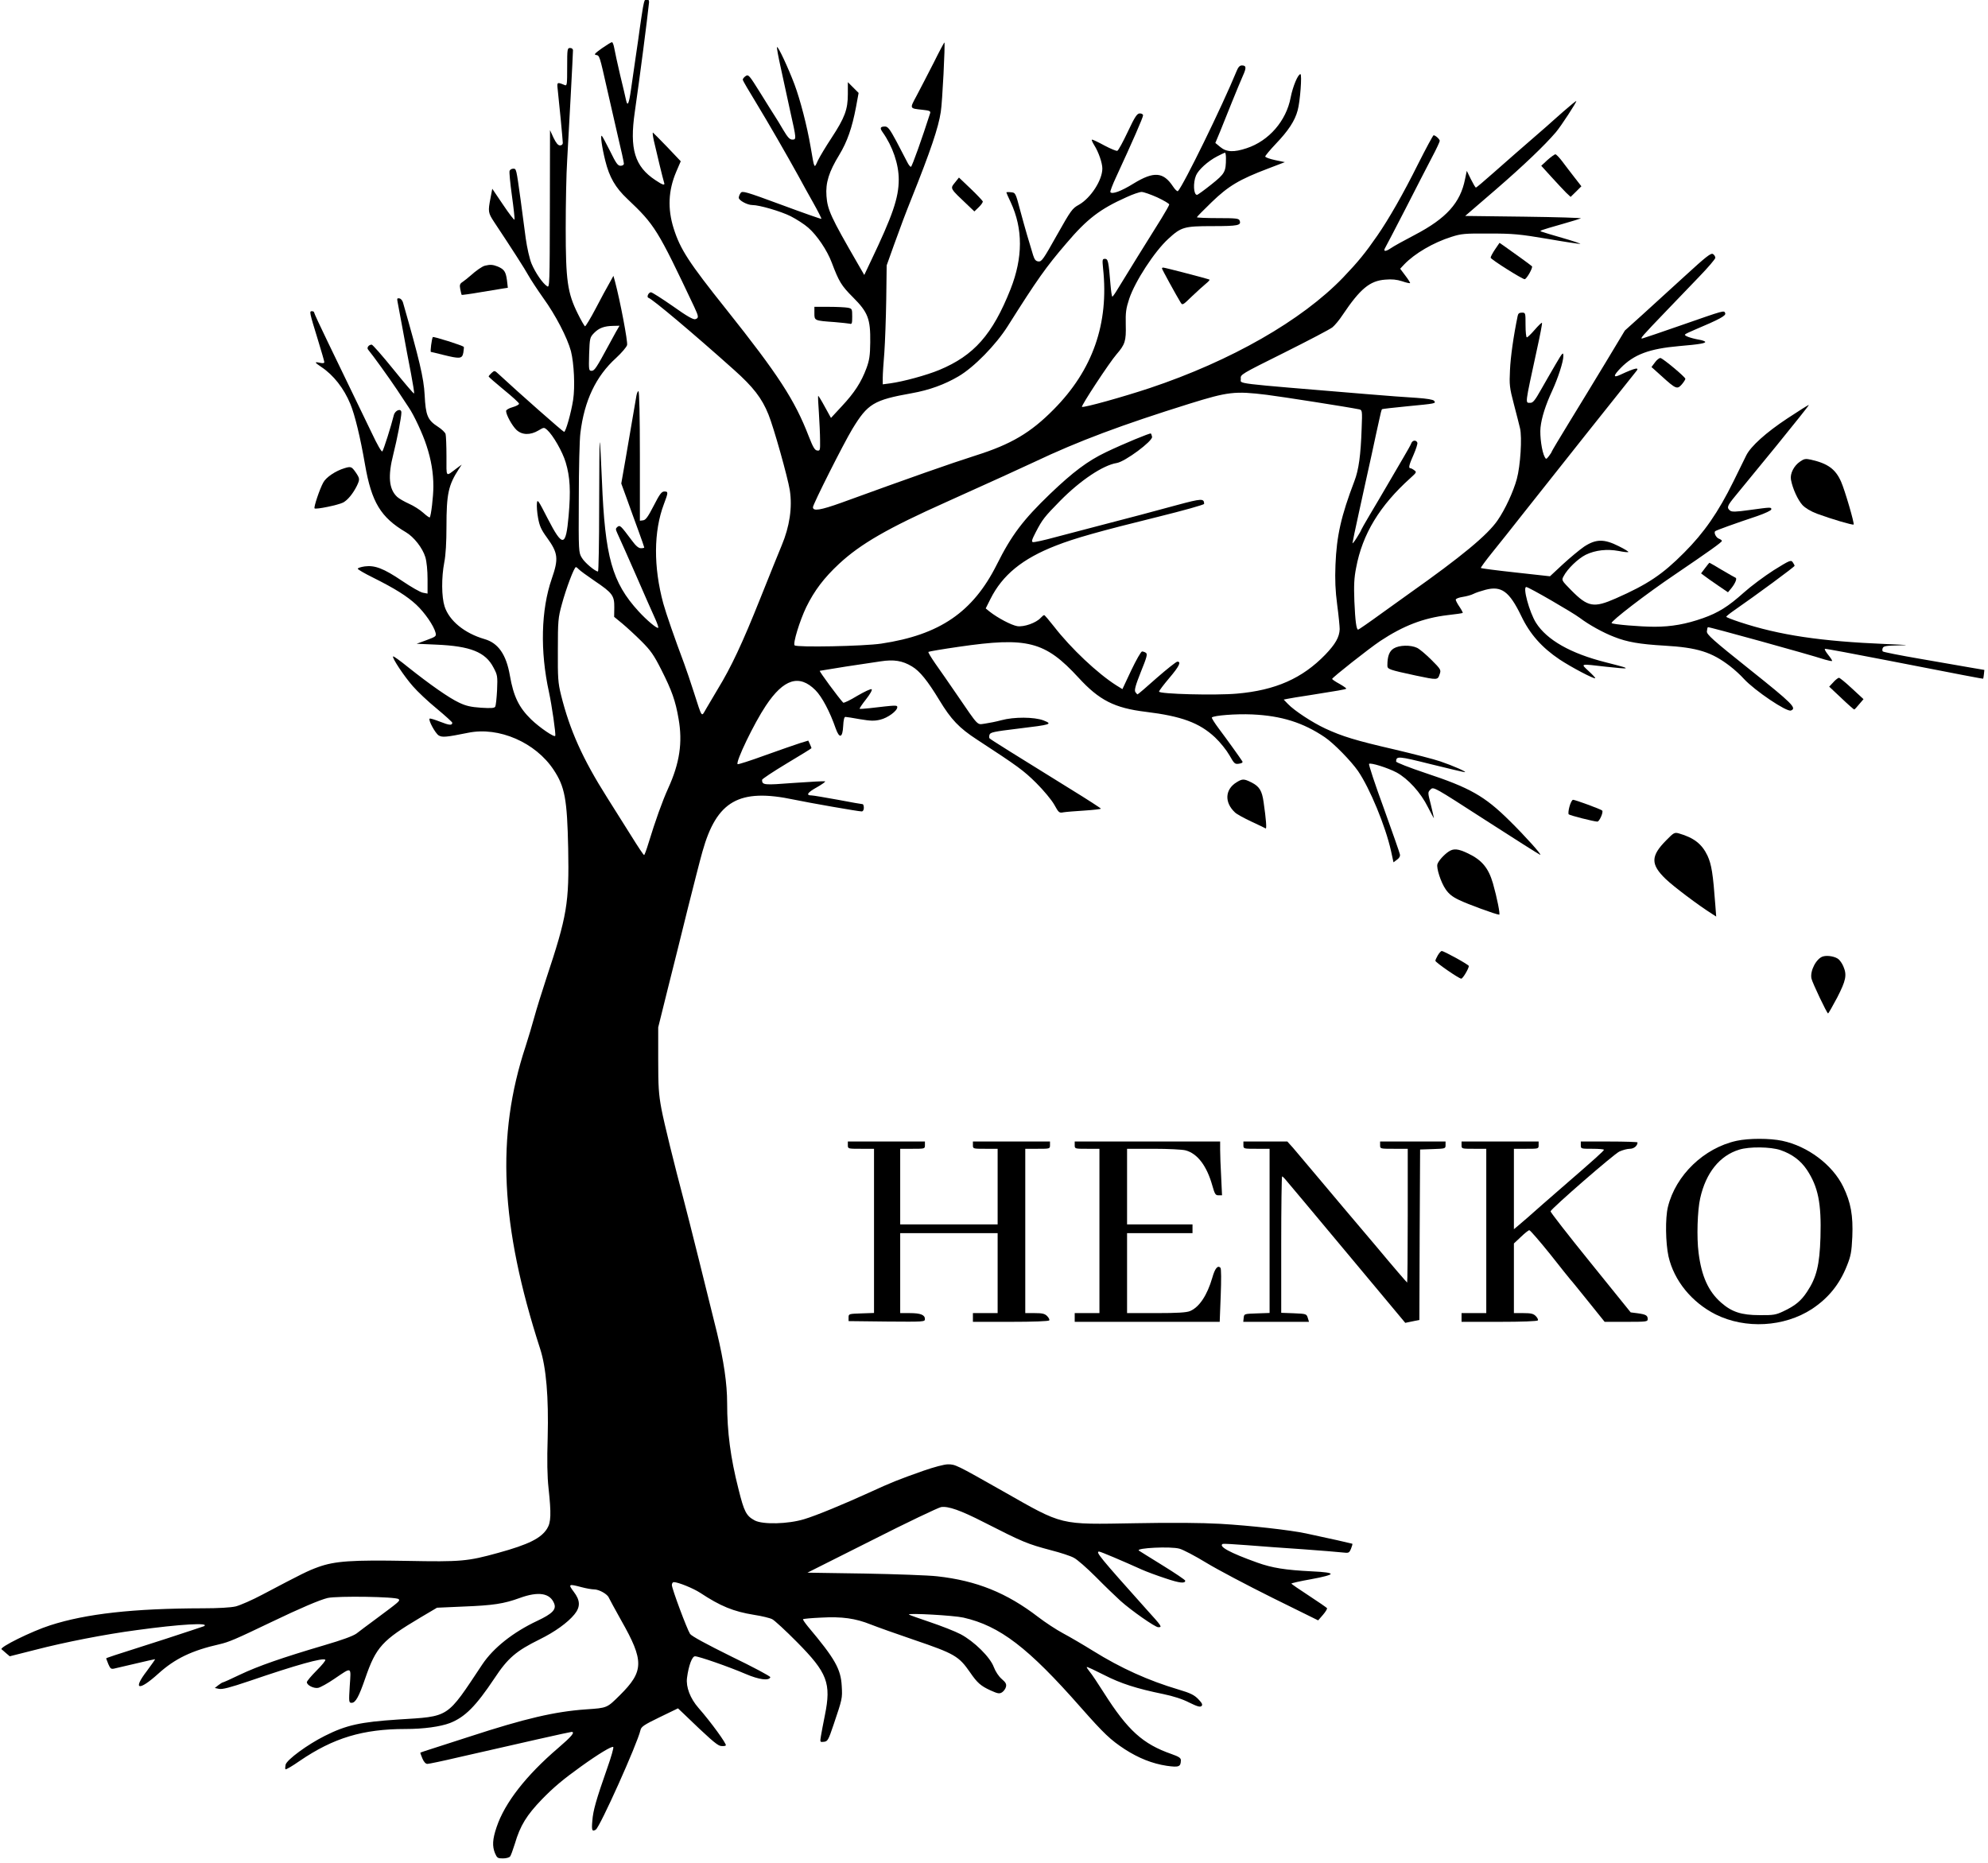 <?xml version="1.0" encoding="UTF-8" standalone="no"?>
<!DOCTYPE svg PUBLIC "-//W3C//DTD SVG 1.1//EN" "http://www.w3.org/Graphics/SVG/1.1/DTD/svg11.dtd">
<svg width="100%" height="100%" viewBox="0 0 1367 1281" version="1.1" xmlns="http://www.w3.org/2000/svg" xmlns:xlink="http://www.w3.org/1999/xlink" xml:space="preserve" xmlns:serif="http://www.serif.com/" style="fill-rule:evenodd;clip-rule:evenodd;stroke-linejoin:round;stroke-miterlimit:2;">
    <g transform="matrix(0.1,0,0,-0.1,-36,1358)">
        <path d="M4781,13528C4775,13493 4766,13431 4760,13390C4755,13349 4741,13254 4730,13180C4719,13106 4705,13009 4699,12965C4685,12866 4675,12844 4665,12891C4661,12910 4643,12988 4624,13065C4606,13142 4588,13225 4584,13248C4580,13271 4573,13290 4568,13290C4563,13290 4532,13271 4499,13248C4450,13213 4442,13204 4459,13202C4483,13198 4483,13196 4534,12970C4553,12885 4587,12737 4609,12642C4632,12547 4650,12463 4650,12455C4650,12446 4641,12440 4627,12440C4608,12440 4596,12457 4555,12541C4527,12596 4502,12644 4498,12646C4487,12653 4499,12567 4522,12475C4550,12362 4591,12290 4674,12212C4863,12033 4881,12004 5134,11469C5165,11402 5166,11393 5141,11385C5127,11381 5084,11405 4986,11475C4911,11527 4844,11570 4836,11570C4820,11570 4804,11537 4819,11532C4847,11523 5123,11291 5408,11036C5539,10919 5599,10842 5644,10730C5680,10642 5777,10297 5791,10208C5809,10091 5790,9960 5735,9829C5720,9794 5654,9630 5588,9465C5464,9154 5387,8991 5296,8842C5267,8794 5231,8733 5215,8705C5182,8648 5190,8637 5131,8820C5109,8889 5079,8977 5065,9015C5000,9188 4940,9361 4921,9430C4853,9681 4854,9925 4925,10113C4956,10195 4956,10200 4928,10200C4909,10200 4896,10182 4855,10102C4817,10028 4800,10004 4783,10002L4760,9999L4760,10444C4760,10721 4756,10890 4750,10890C4745,10890 4739,10875 4736,10858C4728,10808 4693,10604 4661,10420L4632,10255L4671,10148C4692,10088 4728,9991 4750,9930C4772,9870 4790,9818 4790,9815C4790,9812 4780,9810 4767,9810C4751,9810 4732,9826 4705,9863C4627,9967 4624,9970 4606,9957C4593,9946 4592,9941 4604,9915C4622,9876 4689,9726 4733,9625C4787,9501 4840,9380 4867,9321C4880,9292 4889,9265 4886,9263C4878,9255 4807,9315 4751,9376C4569,9575 4520,9749 4499,10275C4493,10418 4487,10537 4484,10539C4482,10541 4480,10342 4480,10097C4480,9851 4476,9650 4472,9650C4453,9650 4381,9710 4361,9744C4339,9780 4338,9784 4340,10151C4340,10355 4345,10558 4351,10603C4378,10824 4457,10992 4596,11118C4634,11153 4668,11193 4672,11207C4678,11229 4624,11513 4589,11644L4578,11683L4551,11634C4535,11607 4493,11529 4457,11460C4421,11391 4387,11336 4383,11336C4379,11337 4356,11376 4333,11423C4262,11566 4250,11651 4250,12010C4250,12176 4254,12387 4260,12478C4271,12665 4300,13209 4300,13234C4300,13243 4292,13250 4280,13250C4261,13250 4260,13243 4260,13119C4260,12998 4259,12988 4243,12995C4190,13017 4189,13016 4195,12964C4205,12876 4230,12614 4230,12597C4230,12587 4222,12580 4211,12580C4197,12580 4184,12596 4166,12633L4142,12685L4141,12142C4140,11628 4139,11600 4123,11611C4092,11630 4041,11705 4015,11767C4001,11801 3984,11877 3975,11941C3967,12004 3951,12123 3940,12205C3910,12421 3911,12420 3889,12420C3878,12420 3867,12413 3864,12405C3861,12397 3868,12321 3880,12235C3892,12149 3900,12075 3898,12070C3896,12064 3861,12110 3820,12171L3745,12282L3733,12219C3715,12125 3716,12117 3758,12053C3879,11871 3970,11729 3994,11685C4009,11658 4055,11588 4096,11530C4180,11414 4261,11258 4286,11165C4307,11082 4315,10921 4301,10830C4287,10740 4250,10610 4239,10610C4232,10610 3927,10879 3788,11008C3761,11033 3760,11033 3740,11015C3729,11005 3720,10994 3720,10991C3720,10988 3767,10947 3824,10900C3882,10853 3929,10810 3929,10804C3930,10798 3910,10787 3885,10780C3859,10773 3840,10761 3840,10754C3840,10727 3881,10653 3911,10624C3949,10588 4006,10586 4063,10620C4100,10642 4101,10642 4122,10624C4163,10587 4228,10474 4250,10400C4280,10300 4285,10205 4270,10033C4251,9817 4229,9814 4126,10014C4061,10141 4055,10150 4052,10119C4050,10100 4053,10055 4060,10018C4070,9963 4081,9938 4121,9883C4198,9777 4202,9738 4154,9600C4080,9386 4073,9102 4135,8820C4154,8732 4183,8534 4178,8520C4174,8506 4071,8576 4012,8633C3928,8715 3891,8791 3866,8935C3841,9079 3786,9158 3692,9185C3554,9225 3449,9311 3417,9410C3396,9476 3395,9608 3415,9713C3425,9763 3430,9852 3430,9958C3430,10184 3443,10244 3516,10356L3535,10385L3501,10360C3422,10301 3430,10291 3430,10441C3430,10515 3427,10584 3424,10595C3421,10606 3397,10629 3372,10645C3300,10691 3287,10723 3280,10864C3274,10981 3243,11109 3131,11500C3127,11514 3116,11527 3106,11528C3091,11531 3089,11527 3094,11503C3097,11488 3113,11401 3130,11310C3146,11219 3172,11085 3186,11012C3200,10938 3210,10876 3207,10874C3205,10871 3141,10946 3065,11040C2990,11133 2922,11210 2916,11210C2896,11210 2880,11189 2891,11176C2923,11138 3036,10981 3090,10900C3124,10848 3161,10793 3170,10779C3205,10729 3268,10594 3293,10515C3325,10418 3340,10328 3340,10235C3340,10166 3324,10031 3315,10022C3313,10019 3292,10034 3270,10054C3248,10074 3204,10102 3172,10116C3141,10130 3104,10151 3091,10163C3034,10216 3026,10306 3065,10458C3090,10557 3120,10710 3120,10743C3120,10775 3077,10760 3068,10725C3050,10651 2997,10484 2989,10476C2984,10470 2954,10522 2917,10601C2851,10738 2787,10871 2616,11224C2563,11333 2520,11426 2520,11431C2520,11436 2513,11440 2505,11440C2486,11440 2487,11435 2546,11243C2570,11165 2590,11096 2590,11090C2590,11082 2580,11081 2560,11085C2520,11094 2522,11088 2570,11056C2653,11001 2725,10909 2769,10802C2800,10728 2838,10571 2870,10385C2915,10126 2978,10022 3151,9920C3207,9887 3266,9811 3285,9748C3294,9717 3300,9657 3300,9597L3300,9498L3268,9504C3250,9507 3186,9544 3124,9586C2998,9671 2938,9694 2868,9685C2841,9681 2820,9674 2820,9669C2820,9664 2866,9637 2923,9609C3077,9532 3158,9481 3222,9422C3280,9368 3343,9277 3355,9229C3361,9205 3358,9202 3293,9178L3225,9153L3360,9147C3594,9137 3698,9096 3753,8990C3781,8938 3782,8930 3778,8834C3775,8779 3770,8728 3765,8720C3759,8710 3736,8709 3668,8713C3598,8718 3565,8725 3517,8748C3448,8780 3317,8872 3166,8992C3112,9036 3066,9069 3063,9066C3054,9057 3139,8929 3199,8861C3230,8825 3303,8756 3363,8707C3422,8658 3470,8614 3470,8610C3470,8590 3449,8592 3386,8617C3350,8631 3318,8641 3314,8638C3304,8628 3352,8539 3376,8523C3400,8508 3427,8510 3580,8541C3791,8584 4043,8474 4167,8286C4244,8170 4260,8085 4267,7745C4274,7369 4260,7283 4116,6850C4086,6759 4049,6640 4034,6585C4019,6530 3992,6440 3974,6384C3770,5767 3800,5152 4074,4305C4116,4176 4133,3971 4126,3695C4121,3535 4123,3427 4132,3345C4151,3169 4149,3111 4122,3068C4081,3002 3996,2959 3785,2901C3575,2843 3531,2839 3160,2846C2780,2853 2663,2845 2549,2804C2477,2778 2439,2759 2166,2615C2095,2577 2012,2541 1981,2533C1947,2525 1860,2520 1755,2520C1277,2519 953,2483 705,2403C577,2362 351,2250 371,2238C373,2236 387,2225 401,2212L427,2190L601,2234C805,2287 1081,2341 1300,2370C1598,2411 1807,2423 1763,2397C1759,2395 1640,2356 1500,2310C1121,2189 1090,2179 1090,2175C1090,2174 1097,2156 1105,2136C1118,2106 1124,2101 1143,2105C1155,2108 1223,2124 1293,2140C1364,2157 1423,2170 1426,2170C1429,2170 1403,2134 1370,2089C1270,1959 1313,1948 1448,2070C1564,2175 1680,2230 1870,2273C1934,2288 1975,2305 2225,2425C2427,2522 2559,2578 2613,2591C2682,2606 3084,2600 3101,2583C3113,2571 3108,2568 2932,2437C2886,2403 2832,2363 2812,2347C2787,2329 2716,2303 2590,2266C2302,2181 2135,2123 2011,2064C1949,2034 1895,2010 1891,2010C1888,2010 1874,2001 1861,1991L1837,1972L1866,1966C1888,1961 1942,1975 2075,2020C2399,2131 2582,2182 2597,2166C2601,2162 2574,2129 2537,2092C2500,2055 2470,2019 2470,2012C2470,1991 2518,1967 2548,1973C2563,1976 2614,2004 2659,2035C2782,2118 2774,2122 2765,1987C2758,1874 2759,1870 2778,1870C2805,1870 2828,1912 2872,2040C2946,2254 2988,2300 3250,2456L3365,2524L3545,2532C3752,2540 3824,2551 3934,2591C4063,2638 4143,2625 4171,2552C4186,2512 4159,2483 4055,2434C3887,2355 3753,2248 3677,2135C3427,1759 3456,1778 3095,1755C2838,1738 2741,1717 2594,1643C2474,1583 2333,1479 2324,1445C2321,1431 2320,1416 2323,1413C2327,1410 2370,1435 2420,1470C2653,1629 2855,1690 3149,1690C3274,1690 3388,1706 3454,1731C3558,1772 3632,1847 3759,2037C3852,2178 3908,2226 4072,2307C4174,2357 4263,2421 4309,2477C4352,2529 4351,2574 4305,2634C4265,2687 4270,2689 4360,2665C4390,2657 4429,2650 4445,2650C4480,2650 4538,2617 4547,2592C4551,2583 4589,2513 4632,2436C4790,2158 4788,2087 4623,1923C4533,1834 4537,1835 4390,1825C4175,1810 3970,1762 3590,1638C3439,1589 3300,1544 3283,1539C3265,1533 3250,1528 3250,1526C3250,1524 3257,1506 3265,1486C3275,1463 3287,1450 3299,1450C3309,1450 3405,1470 3511,1495C3930,1591 4280,1670 4290,1670C4317,1670 4290,1638 4199,1560C3978,1371 3831,1183 3775,1016C3746,931 3744,884 3764,835C3778,803 3783,800 3818,800C3840,800 3862,806 3867,813C3873,819 3887,859 3900,900C3937,1026 3981,1097 4087,1207C4167,1289 4231,1343 4355,1432C4476,1519 4569,1575 4577,1566C4581,1562 4563,1498 4536,1422C4459,1202 4438,1129 4433,1058C4427,992 4432,982 4457,998C4486,1017 4742,1587 4764,1682C4769,1706 4789,1719 4896,1771L5022,1832L5059,1797C5232,1630 5288,1580 5313,1574C5329,1571 5346,1572 5351,1577C5359,1585 5250,1736 5163,1835C5106,1900 5076,1979 5084,2041C5095,2126 5119,2190 5139,2190C5165,2190 5372,2118 5486,2069C5579,2029 5648,2020 5657,2046C5659,2052 5539,2116 5390,2188C5214,2275 5115,2329 5105,2344C5084,2376 4980,2655 4980,2680C4980,2691 4986,2700 4993,2700C5023,2700 5126,2658 5174,2627C5315,2534 5403,2498 5545,2475C5598,2467 5655,2453 5670,2445C5686,2437 5763,2366 5841,2287C6049,2077 6077,2005 6032,1784C6021,1730 6009,1666 6005,1642C5998,1599 5998,1599 6026,1602C6051,1605 6056,1613 6092,1720C6152,1898 6153,1900 6148,1985C6142,2102 6102,2173 5916,2394C5895,2420 5879,2443 5882,2445C5885,2448 5940,2453 6006,2456C6150,2464 6242,2451 6347,2409C6390,2392 6524,2344 6645,2303C6924,2208 6953,2191 7030,2080C7080,2007 7104,1986 7172,1955C7221,1933 7232,1931 7250,1942C7261,1949 7274,1966 7277,1979C7282,1999 7276,2010 7248,2034C7227,2052 7205,2086 7194,2115C7169,2184 7058,2293 6965,2342C6927,2362 6832,2399 6755,2425C6678,2451 6613,2474 6610,2477C6599,2489 6920,2471 6985,2456C7235,2399 7430,2250 7792,1838C7951,1658 7995,1616 8094,1551C8190,1489 8284,1452 8382,1437C8467,1425 8479,1430 8480,1475C8480,1491 8466,1500 8415,1518C8218,1587 8115,1680 7950,1940C7910,2003 7867,2068 7853,2084C7840,2100 7831,2114 7833,2116C7835,2119 7888,2094 7951,2062C8068,2002 8175,1968 8360,1930C8427,1916 8491,1896 8537,1872C8594,1844 8613,1839 8622,1848C8631,1857 8626,1868 8600,1895C8572,1924 8546,1937 8465,1961C8256,2023 8068,2108 7875,2228C7809,2269 7717,2323 7670,2348C7623,2373 7546,2424 7499,2460C7283,2626 7076,2710 6805,2740C6745,2747 6519,2755 6304,2759L5912,2765L6354,2987C6596,3110 6811,3212 6831,3216C6879,3224 6965,3194 7125,3112C7396,2974 7423,2963 7588,2919C7651,2903 7721,2880 7743,2868C7766,2857 7834,2797 7895,2736C7955,2675 8032,2601 8065,2571C8141,2503 8303,2390 8324,2390C8353,2390 8352,2393 8244,2512C7921,2873 7891,2910 7918,2910C7928,2910 8079,2846 8212,2786C8243,2772 8316,2745 8374,2726C8471,2693 8510,2689 8510,2710C8510,2715 8439,2763 8353,2816C8266,2870 8193,2915 8191,2917C8168,2935 8410,2947 8470,2930C8494,2924 8578,2880 8655,2833C8732,2786 8937,2678 9110,2592L9424,2437L9457,2475C9475,2496 9487,2516 9485,2521C9482,2525 9426,2564 9360,2607C9294,2650 9240,2687 9240,2690C9240,2693 9301,2707 9375,2720C9458,2735 9510,2749 9510,2756C9510,2764 9470,2770 9383,2774C9197,2783 9107,2798 9006,2834C8816,2902 8736,2946 8768,2963C8772,2965 8847,2961 8935,2954C9023,2947 9196,2934 9320,2926C9444,2917 9566,2907 9591,2904C9635,2899 9637,2900 9650,2930C9657,2947 9661,2962 9659,2964C9655,2966 9496,3002 9340,3035C9232,3058 8958,3089 8750,3101C8623,3108 8420,3110 8165,3105C7639,3096 7676,3087 7255,3326C6934,3508 6929,3510 6878,3510C6853,3510 6782,3491 6710,3466C6535,3404 6494,3388 6335,3315C6164,3237 5971,3157 5890,3133C5779,3099 5606,3095 5550,3124C5491,3156 5477,3183 5438,3340C5383,3556 5360,3733 5360,3931C5360,4065 5337,4220 5290,4416C5236,4637 5086,5238 5065,5315C4996,5575 4927,5855 4908,5955C4889,6057 4886,6108 4886,6295L4886,6515L4953,6785C4991,6934 5052,7181 5090,7335C5129,7489 5173,7664 5190,7723C5288,8073 5442,8161 5820,8081C5925,8059 6262,8000 6285,8000C6294,8000 6300,8010 6300,8025C6300,8039 6296,8050 6291,8050C6286,8050 6210,8063 6122,8080C6033,8096 5952,8110 5941,8110C5899,8110 5912,8130 5977,8166C6014,8187 6039,8205 6033,8207C6027,8209 5931,8204 5819,8196C5611,8180 5601,8181 5600,8217C5600,8223 5677,8274 5770,8330C5864,8386 5940,8433 5940,8435C5940,8437 5935,8450 5929,8463L5918,8487L5862,8470C5830,8460 5722,8422 5621,8386C5520,8349 5435,8322 5432,8325C5417,8340 5545,8606 5626,8727C5749,8912 5856,8945 5967,8834C6012,8789 6067,8685 6106,8572C6132,8498 6154,8505 6158,8588C6160,8628 6165,8650 6173,8650C6180,8650 6225,8643 6274,8634C6347,8622 6372,8621 6413,8631C6464,8643 6530,8691 6530,8717C6530,8732 6521,8731 6340,8710C6304,8706 6273,8704 6271,8706C6269,8708 6288,8737 6315,8771C6342,8805 6359,8835 6354,8840C6349,8845 6305,8824 6255,8795C6206,8765 6162,8744 6158,8748C6126,8782 5991,8965 5997,8967C6001,8968 6082,8981 6175,8996C6269,9010 6377,9026 6415,9032C6506,9046 6565,9037 6631,8997C6685,8965 6738,8899 6820,8764C6900,8632 6955,8574 7078,8494C7363,8308 7399,8281 7486,8195C7537,8144 7590,8080 7609,8047C7640,7991 7643,7988 7673,7994C7691,7997 7756,8002 7818,8006C7879,8010 7930,8016 7930,8019C7930,8022 7836,8083 7722,8153C7334,8393 7171,8495 7165,8502C7161,8505 7161,8517 7164,8527C7169,8544 7193,8549 7358,8569C7590,8597 7601,8600 7535,8626C7472,8650 7332,8651 7245,8627C7212,8618 7162,8608 7134,8604C7076,8597 7096,8575 6935,8810C6886,8882 6821,8975 6792,9016C6763,9058 6741,9094 6744,9097C6747,9100 6841,9116 6952,9132C7425,9201 7546,9170 7776,8920C7919,8764 8024,8711 8238,8685C8484,8655 8607,8610 8715,8509C8751,8475 8794,8421 8814,8386C8847,8328 8851,8324 8879,8328C8899,8331 8907,8336 8903,8344C8890,8365 8797,8495 8742,8568C8712,8608 8690,8643 8693,8646C8707,8660 8858,8672 8970,8667C9171,8658 9321,8611 9470,8510C9532,8468 9650,8347 9698,8278C9779,8160 9887,7899 9925,7728L9942,7650L9966,7668C9982,7679 9989,7692 9986,7705C9984,7716 9934,7859 9875,8023C9815,8186 9770,8323 9774,8327C9784,8337 9900,8301 9963,8268C10042,8225 10129,8130 10179,8029C10202,7984 10220,7951 10220,7954C10220,7958 10210,7999 10199,8046C10177,8131 10177,8132 10197,8151C10217,8171 10218,8170 10576,7939C10773,7812 10942,7705 10950,7702C10969,7695 10845,7833 10738,7938C10568,8106 10467,8163 10162,8264C10051,8301 9960,8337 9960,8343C9961,8382 9974,8381 10198,8325C10319,8295 10425,8270 10432,8270C10452,8270 10350,8315 10264,8344C10221,8359 10080,8395 9949,8426C9680,8488 9590,8516 9473,8570C9383,8612 9260,8693 9216,8739L9187,8769L9211,8774C9224,8777 9296,8789 9370,8800C9554,8829 9613,8839 9617,8844C9620,8846 9599,8861 9571,8877C9543,8892 9520,8908 9520,8911C9520,8920 9772,9119 9851,9172C10010,9277 10147,9330 10315,9350C10370,9356 10417,9363 10418,9365C10420,9367 10410,9386 10396,9407C10382,9427 10370,9450 10370,9456C10370,9463 10391,9471 10417,9475C10443,9479 10477,9488 10492,9496C10507,9504 10544,9516 10574,9524C10684,9553 10738,9514 10820,9345C10880,9219 10962,9127 11084,9045C11167,8990 11322,8909 11329,8916C11332,8918 11311,8940 11284,8965C11227,9018 11222,9016 11404,8995C11475,8987 11535,8982 11538,8984C11542,8989 11528,8993 11403,9025C11160,9086 10997,9179 10922,9297C10876,9370 10828,9548 10856,9543C10877,9540 11174,9368 11223,9331C11285,9284 11384,9229 11460,9200C11548,9165 11634,9150 11805,9140C12032,9127 12130,9096 12256,8999C12286,8976 12329,8937 12352,8911C12426,8831 12646,8682 12675,8694C12717,8710 12685,8742 12393,8975C12137,9179 12095,9217 12097,9238C12098,9251 12101,9265 12104,9267C12108,9271 12796,9081 12909,9044C12934,9037 12955,9032 12958,9035C12960,9037 12948,9056 12931,9077C12914,9098 12904,9116 12909,9118C12914,9120 13104,9084 13331,9040C13860,8937 13994,8911 13997,8913C13998,8914 14000,8928 14002,8944L14005,8973L13905,8990C13850,9000 13695,9027 13560,9050C13425,9073 13311,9096 13307,9100C13303,9103 13302,9114 13306,9123C13311,9137 13329,9140 13419,9142C13500,9143 13479,9145 13330,9151C12877,9170 12596,9212 12323,9302C12272,9319 12230,9335 12230,9339C12231,9342 12252,9360 12278,9378C12438,9489 12700,9682 12700,9689C12700,9693 12694,9704 12687,9714C12675,9731 12665,9726 12557,9659C12493,9618 12400,9549 12351,9505C12244,9409 12175,9366 12070,9329C11954,9288 11853,9270 11738,9270C11638,9270 11451,9286 11442,9295C11432,9305 11678,9495 11880,9631C12111,9788 12200,9851 12200,9860C12200,9865 12191,9871 12181,9875C12161,9881 12143,9916 12154,9927C12160,9933 12290,9980 12443,10031C12498,10050 12540,10070 12540,10077C12540,10093 12539,10093 12393,10073C12293,10059 12268,10059 12256,10069C12232,10089 12236,10101 12293,10170C12322,10206 12448,10360 12574,10513C12699,10667 12800,10793 12798,10795C12796,10797 12730,10755 12651,10703C12504,10606 12399,10511 12368,10449C12359,10430 12319,10350 12280,10270C12175,10057 12078,9917 11940,9779C11792,9630 11691,9562 11471,9465C11319,9398 11279,9405 11165,9520C11098,9588 11097,9590 11111,9616C11138,9669 11212,9739 11264,9765C11330,9797 11410,9806 11491,9791C11524,9784 11554,9781 11557,9784C11560,9786 11530,9805 11491,9824C11390,9875 11334,9874 11253,9821C11221,9799 11155,9744 11106,9699L11018,9617L10783,9643C10654,9657 10546,9671 10543,9674C10540,9676 10576,9725 10622,9782C10668,9839 10764,9959 10835,10050C10987,10243 11586,10997 11608,11023C11639,11058 11607,11052 11502,11003C11451,10979 11452,10996 11505,11050C11596,11143 11702,11182 11906,11200C12048,11212 12091,11220 12085,11230C12082,11234 12063,11241 12043,11244C11982,11255 11938,11272 11947,11280C11951,11285 11982,11299 12015,11313C12181,11383 12230,11409 12223,11426C12215,11447 12221,11448 11925,11345C11788,11297 11666,11256 11655,11253C11632,11247 11650,11267 11821,11445C11879,11505 11978,11608 12041,11674C12104,11739 12155,11799 12155,11807C12155,11816 12148,11827 12139,11833C12125,11842 12091,11815 11948,11684C11853,11597 11720,11476 11654,11416L11533,11307L11400,11086C11327,10965 11213,10778 11148,10672C11083,10566 11030,10477 11030,10474C11030,10471 11021,10457 11011,10444C10993,10421 10991,10420 10982,10437C10962,10473 10947,10582 10953,10640C10960,10708 10988,10795 11032,10890C11074,10981 11110,11093 11110,11131C11110,11162 11105,11157 11057,11075C11028,11025 10982,10946 10955,10898C10917,10830 10901,10810 10885,10810C10846,10810 10844,10786 10928,11175C10950,11274 10966,11357 10963,11360C10961,11363 10938,11341 10913,11312C10889,11284 10864,11260 10859,11260C10854,11260 10850,11298 10850,11345C10850,11429 10850,11430 10825,11430C10807,11430 10799,11424 10796,11408C10767,11268 10747,11125 10743,11035C10738,10934 10740,10914 10770,10800C10788,10731 10807,10657 10812,10635C10827,10573 10815,10377 10790,10286C10767,10201 10710,10077 10658,10002C10589,9901 10410,9753 10051,9499C10031,9485 9945,9423 9860,9362C9775,9300 9702,9250 9699,9250C9687,9250 9679,9306 9673,9445C9669,9554 9671,9605 9685,9675C9728,9907 9847,10103 10060,10294C10101,10331 10102,10334 10085,10346C10075,10354 10063,10360 10058,10360C10043,10360 10050,10386 10081,10455C10097,10492 10109,10529 10106,10536C10098,10556 10073,10553 10065,10533C10062,10523 10037,10479 10011,10435C9985,10391 9935,10306 9900,10245C9865,10185 9810,10091 9778,10038C9746,9984 9720,9938 9720,9936C9720,9933 9707,9909 9690,9883C9674,9857 9660,9840 9660,9845C9660,9850 9680,9946 9705,10059C9730,10172 9768,10348 9791,10450C9813,10552 9837,10664 9845,10698C9852,10733 9860,10764 9863,10766C9865,10768 9943,10777 10036,10786C10233,10805 10236,10805 10221,10824C10214,10832 10173,10839 10102,10844C10043,10847 9887,10859 9755,10870C8805,10949 8896,10938 8892,10975C8889,11005 8890,11005 9191,11155C9357,11238 9506,11316 9522,11329C9538,11342 9570,11380 9592,11414C9713,11594 9779,11649 9885,11657C9930,11661 9964,11658 10001,11646C10029,11636 10054,11631 10056,11633C10058,11635 10044,11658 10024,11684L9988,11732L10016,11762C10088,11837 10216,11912 10340,11951C10408,11973 10432,11975 10600,11974C10765,11974 10808,11970 11004,11937C11124,11916 11225,11901 11227,11903C11229,11905 11173,11924 11103,11944C11032,11964 10968,11984 10960,11987C10943,11993 10944,11994 11105,12040C11166,12057 11222,12075 11230,12078C11238,12082 11063,12087 10840,12090L10435,12095L10645,12276C10838,12443 10982,12581 11058,12670C11094,12712 11203,12880 11199,12885C11197,12887 11157,12854 11110,12813C11063,12771 11011,12726 10995,12711C10794,12537 10730,12480 10631,12393C10567,12336 10512,12290 10509,12290C10505,12290 10490,12316 10474,12348L10446,12405L10434,12348C10402,12185 10305,12078 10089,11965C10016,11927 9940,11885 9922,11872C9885,11847 9869,11850 9886,11878C9892,11887 9954,12008 10025,12145C10095,12283 10177,12441 10206,12497C10236,12553 10260,12605 10260,12611C10260,12623 10231,12649 10218,12650C10214,12650 10166,12561 10111,12452C10010,12249 9910,12074 9831,11960C9748,11840 9700,11781 9595,11671C9312,11377 8825,11098 8265,10911C8081,10850 7816,10776 7800,10782C7790,10785 7989,11088 8038,11144C8096,11211 8104,11235 8101,11346C8099,11433 8103,11459 8125,11526C8165,11645 8298,11850 8393,11937C8482,12019 8502,12025 8697,12025C8873,12025 8897,12030 8884,12063C8879,12078 8859,12080 8734,12080C8655,12080 8590,12083 8590,12086C8590,12089 8636,12136 8692,12190C8807,12301 8882,12346 9080,12421L9195,12465L9128,12479C9090,12487 9060,12498 9060,12504C9061,12510 9093,12549 9132,12590C9219,12681 9264,12749 9283,12821C9300,12880 9314,13070 9302,13070C9285,13070 9250,12986 9235,12910C9205,12749 9085,12611 8933,12561C8844,12531 8793,12534 8751,12569L8717,12597L8750,12676C8767,12719 8804,12811 8832,12880C8860,12949 8893,13029 8906,13058C8932,13115 8930,13130 8899,13130C8885,13130 8874,13118 8864,13093C8762,12845 8499,12308 8460,12266C8455,12262 8440,12276 8425,12299C8359,12398 8294,12403 8155,12318C8068,12264 8006,12242 7995,12259C7993,12264 8010,12310 8034,12361C8149,12610 8220,12772 8220,12787C8220,12794 8210,12800 8198,12800C8179,12800 8165,12780 8115,12674C8082,12604 8050,12545 8043,12543C8037,12540 7997,12557 7955,12579C7913,12602 7875,12620 7869,12620C7864,12620 7871,12603 7884,12582C7914,12535 7940,12459 7940,12421C7940,12341 7860,12218 7779,12172C7733,12147 7724,12134 7627,11962C7535,11798 7523,11780 7501,11782C7482,11784 7474,11794 7464,11825C7437,11912 7408,12011 7376,12130C7343,12255 7343,12255 7311,12258C7294,12260 7280,12259 7280,12257C7280,12254 7293,12224 7310,12189C7395,12006 7394,11808 7309,11592C7185,11279 7057,11135 6819,11036C6730,10999 6570,10956 6483,10944L6430,10937L6430,10982C6430,11007 6435,11085 6441,11156C6446,11227 6452,11391 6454,11520L6457,11755L6507,11895C6556,12031 6585,12108 6629,12218C6759,12543 6813,12703 6829,12810C6840,12876 6860,13280 6854,13288C6853,13290 6819,13227 6780,13148C6740,13069 6687,12968 6663,12922C6614,12831 6613,12835 6703,12825C6751,12820 6760,12816 6756,12802C6701,12630 6632,12436 6624,12433C6619,12432 6607,12447 6597,12468C6587,12488 6554,12551 6524,12608C6479,12692 6465,12710 6446,12710C6413,12710 6408,12700 6429,12671C6498,12574 6540,12451 6540,12346C6540,12219 6498,12098 6347,11782L6303,11689L6258,11767C6073,12087 6050,12137 6043,12232C6036,12323 6060,12399 6131,12515C6186,12606 6219,12701 6246,12843L6264,12941L6190,13015L6190,12933C6190,12827 6169,12771 6078,12632C6039,12573 5997,12503 5984,12476C5958,12419 5961,12413 5934,12570C5910,12711 5863,12893 5823,13000C5780,13114 5710,13264 5703,13256C5700,13254 5712,13189 5729,13113C5745,13037 5775,12903 5794,12814C5837,12623 5837,12620 5808,12620C5790,12620 5776,12636 5745,12688C5724,12725 5698,12766 5689,12780C5680,12794 5635,12865 5590,12938C5510,13066 5507,13070 5486,13056C5475,13048 5466,13037 5468,13030C5469,13024 5509,12955 5557,12877C5645,12732 5766,12522 5850,12370C5875,12323 5922,12239 5954,12182C5986,12125 6010,12077 6008,12075C6006,12073 5883,12116 5735,12171C5486,12263 5464,12269 5453,12253C5446,12244 5440,12229 5440,12220C5440,12202 5499,12170 5533,12170C5582,12170 5729,12127 5797,12093C5836,12073 5891,12038 5918,12014C5978,11962 6048,11858 6079,11775C6129,11643 6145,11616 6225,11536C6329,11432 6346,11387 6344,11225C6343,11134 6338,11103 6318,11048C6282,10951 6235,10879 6149,10787L6074,10706L6031,10784C6008,10827 5987,10860 5986,10858C5984,10857 5986,10803 5991,10740C5995,10677 5999,10592 5999,10552C6000,10483 5999,10479 5979,10482C5962,10484 5950,10506 5921,10580C5825,10829 5711,11004 5356,11450C5095,11777 5038,11865 4992,12010C4950,12144 4955,12270 5010,12399L5041,12471L4949,12568C4898,12621 4853,12666 4850,12668C4846,12670 4849,12645 4856,12613C4864,12581 4881,12507 4895,12448C4909,12390 4923,12335 4926,12326C4935,12302 4919,12306 4867,12341C4724,12435 4688,12556 4725,12810C4760,13053 4811,13447 4823,13564C4824,13576 4818,13586 4809,13588C4796,13590 4790,13578 4781,13528ZM8790,12493C8790,12398 8783,12386 8689,12311C8640,12272 8596,12240 8591,12240C8567,12240 8563,12323 8584,12373C8600,12412 8666,12472 8730,12505C8755,12518 8778,12529 8783,12530C8787,12530 8790,12513 8790,12493ZM8317,12223C8362,12202 8399,12180 8400,12174C8400,12169 8376,12126 8347,12079C8266,11951 8088,11662 8049,11598C8030,11566 8012,11540 8009,11540C8005,11540 8000,11577 7996,11623C7983,11784 7979,11800 7958,11800C7940,11800 7939,11795 7945,11734C7986,11355 7874,11035 7605,10764C7448,10605 7314,10525 7070,10448C6894,10392 6616,10294 6146,10123C6001,10071 5950,10063 5950,10092C5950,10112 6160,10529 6221,10630C6327,10804 6367,10829 6630,10876C6749,10897 6856,10936 6951,10992C7057,11054 7208,11208 7290,11338C7492,11658 7552,11743 7692,11906C7836,12076 7925,12143 8106,12224C8149,12244 8196,12260 8210,12260C8224,12260 8272,12243 8317,12223ZM4595,11297C4582,11273 4560,11233 4547,11209C4461,11050 4448,11030 4428,11030C4409,11030 4408,11035 4411,11144C4415,11255 4416,11260 4445,11290C4478,11324 4514,11338 4577,11339L4620,11340L4595,11297ZM9070,10865C9174,10852 9634,10780 9706,10765C9727,10760 9728,10757 9723,10633C9717,10452 9703,10348 9673,10271C9582,10032 9551,9896 9543,9695C9539,9592 9542,9519 9555,9420C9565,9346 9572,9271 9572,9253C9570,9199 9543,9151 9473,9078C9315,8915 9131,8833 8865,8810C8718,8797 8330,8807 8330,8824C8330,8830 8362,8872 8400,8917C8469,8998 8484,9030 8456,9030C8448,9030 8384,8979 8314,8918C8245,8856 8185,8805 8182,8805C8180,8805 8173,8812 8167,8821C8159,8834 8168,8867 8205,8960C8246,9061 8252,9083 8239,9091C8232,9096 8220,9100 8213,9100C8206,9100 8173,9042 8139,8971L8078,8841L8036,8867C7908,8948 7724,9121 7608,9271C7574,9314 7544,9350 7540,9350C7536,9350 7525,9341 7516,9331C7485,9297 7402,9267 7355,9274C7314,9281 7221,9330 7165,9374L7138,9396L7170,9460C7253,9626 7390,9738 7621,9828C7751,9879 7918,9926 8323,10026C8497,10069 8640,10109 8640,10115C8639,10153 8625,10153 8454,10107C8263,10055 8161,10028 7922,9966C7830,9942 7693,9906 7617,9886C7541,9865 7472,9850 7463,9852C7451,9854 7455,9868 7483,9922C7528,10008 7541,10025 7650,10136C7789,10277 7945,10381 8039,10396C8096,10405 8287,10547 8282,10576C8280,10586 8276,10597 8274,10599C8269,10604 8085,10528 7964,10470C7839,10410 7739,10335 7581,10184C7395,10005 7316,9901 7214,9697C7050,9370 6821,9214 6420,9154C6300,9136 5840,9127 5824,9142C5811,9155 5859,9311 5904,9405C5960,9519 6026,9606 6130,9703C6278,9840 6463,9947 6870,10129C7203,10279 7363,10352 7470,10402C7775,10547 8076,10659 8540,10804C8804,10886 8851,10892 9070,10865ZM4340,9665C4347,9657 4396,9621 4449,9585C4572,9502 4585,9484 4584,9402L4583,9338L4639,9292C4670,9266 4729,9212 4771,9170C4834,9107 4856,9076 4907,8975C4980,8831 5005,8760 5026,8637C5055,8474 5033,8331 4955,8160C4913,8067 4867,7938 4818,7778C4805,7735 4792,7700 4789,7700C4785,7700 4747,7757 4703,7828C4659,7898 4583,8018 4535,8095C4366,8362 4278,8559 4218,8800C4197,8885 4195,8917 4196,9110C4196,9310 4198,9332 4223,9423C4252,9531 4308,9680 4320,9680C4324,9680 4333,9673 4340,9665Z" style="fill-rule:nonzero;"/>
        <path d="M11001,12480L10958,12440L11028,12363C11067,12320 11112,12272 11129,12255L11160,12226L11197,12262L11234,12299L11185,12362C11158,12397 11120,12446 11101,12472C11081,12498 11061,12519 11055,12519C11050,12519 11025,12501 11001,12480Z" style="fill-rule:nonzero;"/>
        <path d="M6926,12324C6893,12282 6889,12288 7018,12166L7060,12126L7090,12155C7107,12171 7119,12189 7118,12195C7116,12200 7079,12240 7035,12282L6954,12359L6926,12324Z" style="fill-rule:nonzero;"/>
        <path d="M10641,11866C10624,11841 10610,11815 10610,11808C10610,11797 10827,11660 10844,11660C10857,11660 10903,11741 10894,11749C10885,11758 10757,11850 10703,11888L10671,11910L10641,11866Z" style="fill-rule:nonzero;"/>
        <path d="M3695,11753C3675,11748 3636,11721 3590,11680C3576,11668 3555,11651 3542,11642C3522,11629 3519,11621 3525,11591C3529,11571 3533,11554 3535,11552C3536,11551 3593,11558 3661,11570C3729,11581 3800,11593 3819,11596L3852,11601L3846,11653C3838,11712 3827,11728 3783,11747C3750,11760 3731,11762 3695,11753Z" style="fill-rule:nonzero;"/>
        <path d="M8350,11734C8350,11728 8447,11551 8477,11502C8491,11479 8491,11479 8558,11544C8595,11579 8638,11618 8653,11630C8668,11642 8679,11654 8677,11657C8672,11661 8371,11740 8358,11740C8354,11740 8350,11737 8350,11734Z" style="fill-rule:nonzero;"/>
        <path d="M5960,11426C5960,11375 5959,11375 6100,11365C6147,11361 6193,11356 6203,11354C6218,11349 6220,11356 6220,11403C6220,11456 6219,11458 6189,11464C6172,11467 6113,11470 6059,11470L5960,11470L5960,11426Z" style="fill-rule:nonzero;"/>
        <path d="M3336,11262C3329,11251 3317,11160 3323,11160C3325,11160 3363,11151 3406,11140C3523,11111 3538,11112 3546,11155C3549,11175 3551,11193 3549,11195C3538,11205 3340,11268 3336,11262Z" style="fill-rule:nonzero;"/>
        <path d="M11740,11088L11716,11056L11785,10994C11884,10904 11893,10901 11924,10936C11938,10952 11949,10970 11949,10975C11949,10987 11797,11114 11778,11118C11770,11119 11753,11106 11740,11088Z" style="fill-rule:nonzero;"/>
        <path d="M12738,10406C12695,10377 12668,10323 12675,10282C12686,10221 12722,10142 12754,10107C12774,10086 12810,10064 12855,10047C12949,10012 13101,9967 13106,9973C13113,9979 13045,10211 13020,10267C12982,10354 12928,10393 12812,10419C12776,10427 12765,10425 12738,10406Z" style="fill-rule:nonzero;"/>
        <path d="M2728,10360C2668,10342 2602,10298 2583,10262C2558,10217 2516,10091 2523,10084C2532,10075 2686,10107 2719,10124C2751,10141 2787,10185 2814,10239C2835,10284 2835,10289 2805,10333C2778,10371 2773,10374 2728,10360Z" style="fill-rule:nonzero;"/>
        <path d="M12085,9674L12057,9637L12081,9619C12094,9609 12136,9579 12173,9554L12242,9507L12266,9536C12293,9570 12306,9603 12294,9607C12289,9609 12247,9633 12201,9660C12155,9688 12116,9710 12115,9710C12113,9710 12100,9694 12085,9674Z" style="fill-rule:nonzero;"/>
        <path d="M9944,9121C9913,9102 9900,9067 9900,9003C9900,8978 9911,8974 10097,8934C10244,8903 10246,8903 10259,8942C10270,8973 10269,8976 10203,9042C10166,9079 10121,9117 10104,9125C10059,9146 9982,9144 9944,9121Z" style="fill-rule:nonzero;"/>
        <path d="M12967,8889L12938,8858L13022,8779C13067,8736 13107,8701 13110,8701C13113,8701 13128,8717 13144,8737L13174,8772L13094,8846C13051,8886 13011,8919 13005,8919C13000,8919 12982,8906 12967,8889Z" style="fill-rule:nonzero;"/>
        <path d="M8864,8201C8783,8152 8778,8062 8852,7993C8864,7981 8916,7953 8965,7930C9015,7907 9058,7886 9063,7883C9071,7878 9066,7946 9049,8063C9038,8143 9020,8172 8964,8200C8914,8225 8903,8225 8864,8201Z" style="fill-rule:nonzero;"/>
        <path d="M11152,8033C11145,8008 11143,7984 11147,7980C11156,7972 11321,7930 11344,7930C11358,7930 11387,7996 11377,8006C11369,8015 11191,8080 11177,8080C11170,8080 11159,8059 11152,8033Z" style="fill-rule:nonzero;"/>
        <path d="M11817,7801C11710,7693 11709,7636 11814,7535C11867,7484 12038,7355 12133,7295L12161,7277L12155,7356C12139,7573 12129,7635 12101,7696C12063,7776 12008,7819 11904,7849C11874,7857 11869,7854 11817,7801Z" style="fill-rule:nonzero;"/>
        <path d="M10320,7723C10288,7701 10251,7660 10244,7637C10236,7611 10268,7511 10301,7464C10322,7433 10348,7412 10393,7391C10450,7363 10649,7290 10669,7290C10677,7290 10654,7407 10626,7505C10595,7612 10549,7666 10455,7711C10386,7744 10355,7747 10320,7723Z" style="fill-rule:nonzero;"/>
        <path d="M10247,7011C10238,6995 10230,6978 10230,6973C10230,6962 10392,6850 10408,6850C10419,6850 10460,6920 10460,6937C10460,6946 10289,7040 10274,7040C10268,7040 10257,7027 10247,7011Z" style="fill-rule:nonzero;"/>
        <path d="M12896,7003C12850,6990 12805,6904 12816,6851C12822,6822 12922,6612 12930,6611C12933,6610 12961,6660 12993,6720C13053,6837 13061,6874 13036,6933C13029,6951 13014,6973 13003,6983C12981,7002 12928,7012 12896,7003Z" style="fill-rule:nonzero;"/>
        <path d="M12302,5735C12077,5686 11882,5498 11829,5280C11810,5203 11813,5031 11833,4940C11871,4773 11993,4624 12157,4541C12362,4439 12628,4454 12819,4578C12932,4653 13009,4747 13060,4876C13087,4943 13092,4971 13097,5075C13103,5221 13087,5311 13034,5420C12960,5571 12790,5698 12615,5735C12529,5753 12386,5753 12302,5735ZM12603,5671C12684,5643 12742,5599 12785,5535C12862,5418 12885,5306 12878,5071C12872,4880 12851,4795 12786,4697C12744,4633 12703,4600 12622,4562C12571,4538 12554,4535 12460,4536C12334,4536 12268,4558 12195,4622C12107,4699 12060,4804 12040,4964C12026,5069 12032,5258 12051,5340C12090,5515 12185,5633 12319,5674C12389,5696 12535,5694 12603,5671Z" style="fill-rule:nonzero;"/>
        <path d="M6190,5705C6190,5680 6191,5680 6280,5680L6370,5680L6370,4551L6283,4548C6197,4545 6195,4545 6195,4520L6195,4495L6458,4492C6713,4490 6720,4490 6720,4509C6720,4538 6690,4550 6616,4550L6550,4550L6550,5100L7220,5100L7220,4550L7050,4550L7050,4490L7309,4490C7465,4490 7571,4494 7575,4500C7578,4505 7572,4518 7560,4530C7544,4546 7527,4550 7475,4550L7410,4550L7410,5680L7495,5680C7579,5680 7580,5680 7580,5705L7580,5730L7050,5730L7050,5705C7050,5680 7051,5680 7135,5680L7220,5680L7220,5160L6550,5160L6550,5680L6635,5680C6719,5680 6720,5680 6720,5705L6720,5730L6190,5730L6190,5705Z" style="fill-rule:nonzero;"/>
        <path d="M7750,5705C7750,5680 7751,5680 7835,5680L7920,5680L7920,4550L7750,4550L7750,4490L8747,4490L8754,4671C8758,4776 8758,4856 8752,4862C8733,4881 8714,4857 8696,4793C8661,4673 8607,4591 8543,4564C8519,4554 8458,4550 8310,4550L8110,4550L8110,5100L8560,5100L8560,5160L8110,5160L8110,5680L8293,5680C8393,5680 8492,5675 8513,5669C8594,5647 8658,5563 8696,5428C8713,5368 8718,5360 8739,5360L8763,5360L8757,5488C8753,5558 8750,5641 8750,5673L8750,5730L7750,5730L7750,5705Z" style="fill-rule:nonzero;"/>
        <path d="M8910,5705C8910,5680 8911,5680 9000,5680L9090,5680L9090,4551L9003,4548C8915,4545 8915,4545 8912,4518L8909,4490L9361,4490L9354,4513C9344,4545 9346,4545 9254,4549L9170,4552L9170,5021C9170,5279 9173,5490 9176,5490C9179,5490 9189,5481 9198,5470C9208,5459 9397,5233 9619,4967L10023,4483L10071,4493L10120,4503L10122,5089L10125,5675L10213,5678C10298,5681 10300,5681 10300,5705L10300,5730L9850,5730L9850,5705C9850,5680 9850,5680 9945,5680L10040,5680L10040,5220C10040,4967 10038,4760 10036,4760C10034,4760 9938,4871 9824,5008C9709,5144 9608,5264 9598,5275C9589,5286 9515,5374 9434,5470C9353,5566 9270,5664 9250,5688L9212,5730L8910,5730L8910,5705Z" style="fill-rule:nonzero;"/>
        <path d="M10410,5705C10410,5680 10411,5680 10495,5680L10580,5680L10580,4550L10410,4550L10410,4490L10669,4490C10825,4490 10931,4494 10935,4500C10938,4505 10932,4518 10920,4530C10904,4546 10887,4550 10835,4550L10770,4550L10770,5029L10818,5074C10844,5099 10870,5120 10876,5120C10882,5120 10947,5045 11021,4953C11094,4860 11156,4783 11159,4780C11163,4777 11216,4711 11279,4633L11394,4490L11542,4490C11682,4490 11690,4491 11690,4509C11690,4534 11678,4541 11620,4549L11573,4555L11296,4898C11143,5087 11020,5245 11022,5250C11029,5271 11458,5644 11495,5661C11517,5671 11549,5680 11567,5680C11596,5680 11620,5701 11620,5724C11620,5727 11532,5730 11425,5730L11230,5730L11230,5705C11230,5680 11231,5680 11310,5680C11354,5680 11390,5677 11389,5673C11389,5666 11321,5605 11097,5411C11063,5382 11004,5330 10965,5296C10890,5229 10828,5175 10793,5146L10770,5127L10770,5680L10855,5680C10939,5680 10940,5680 10940,5705L10940,5730L10410,5730L10410,5705Z" style="fill-rule:nonzero;"/>
    </g>
</svg>
